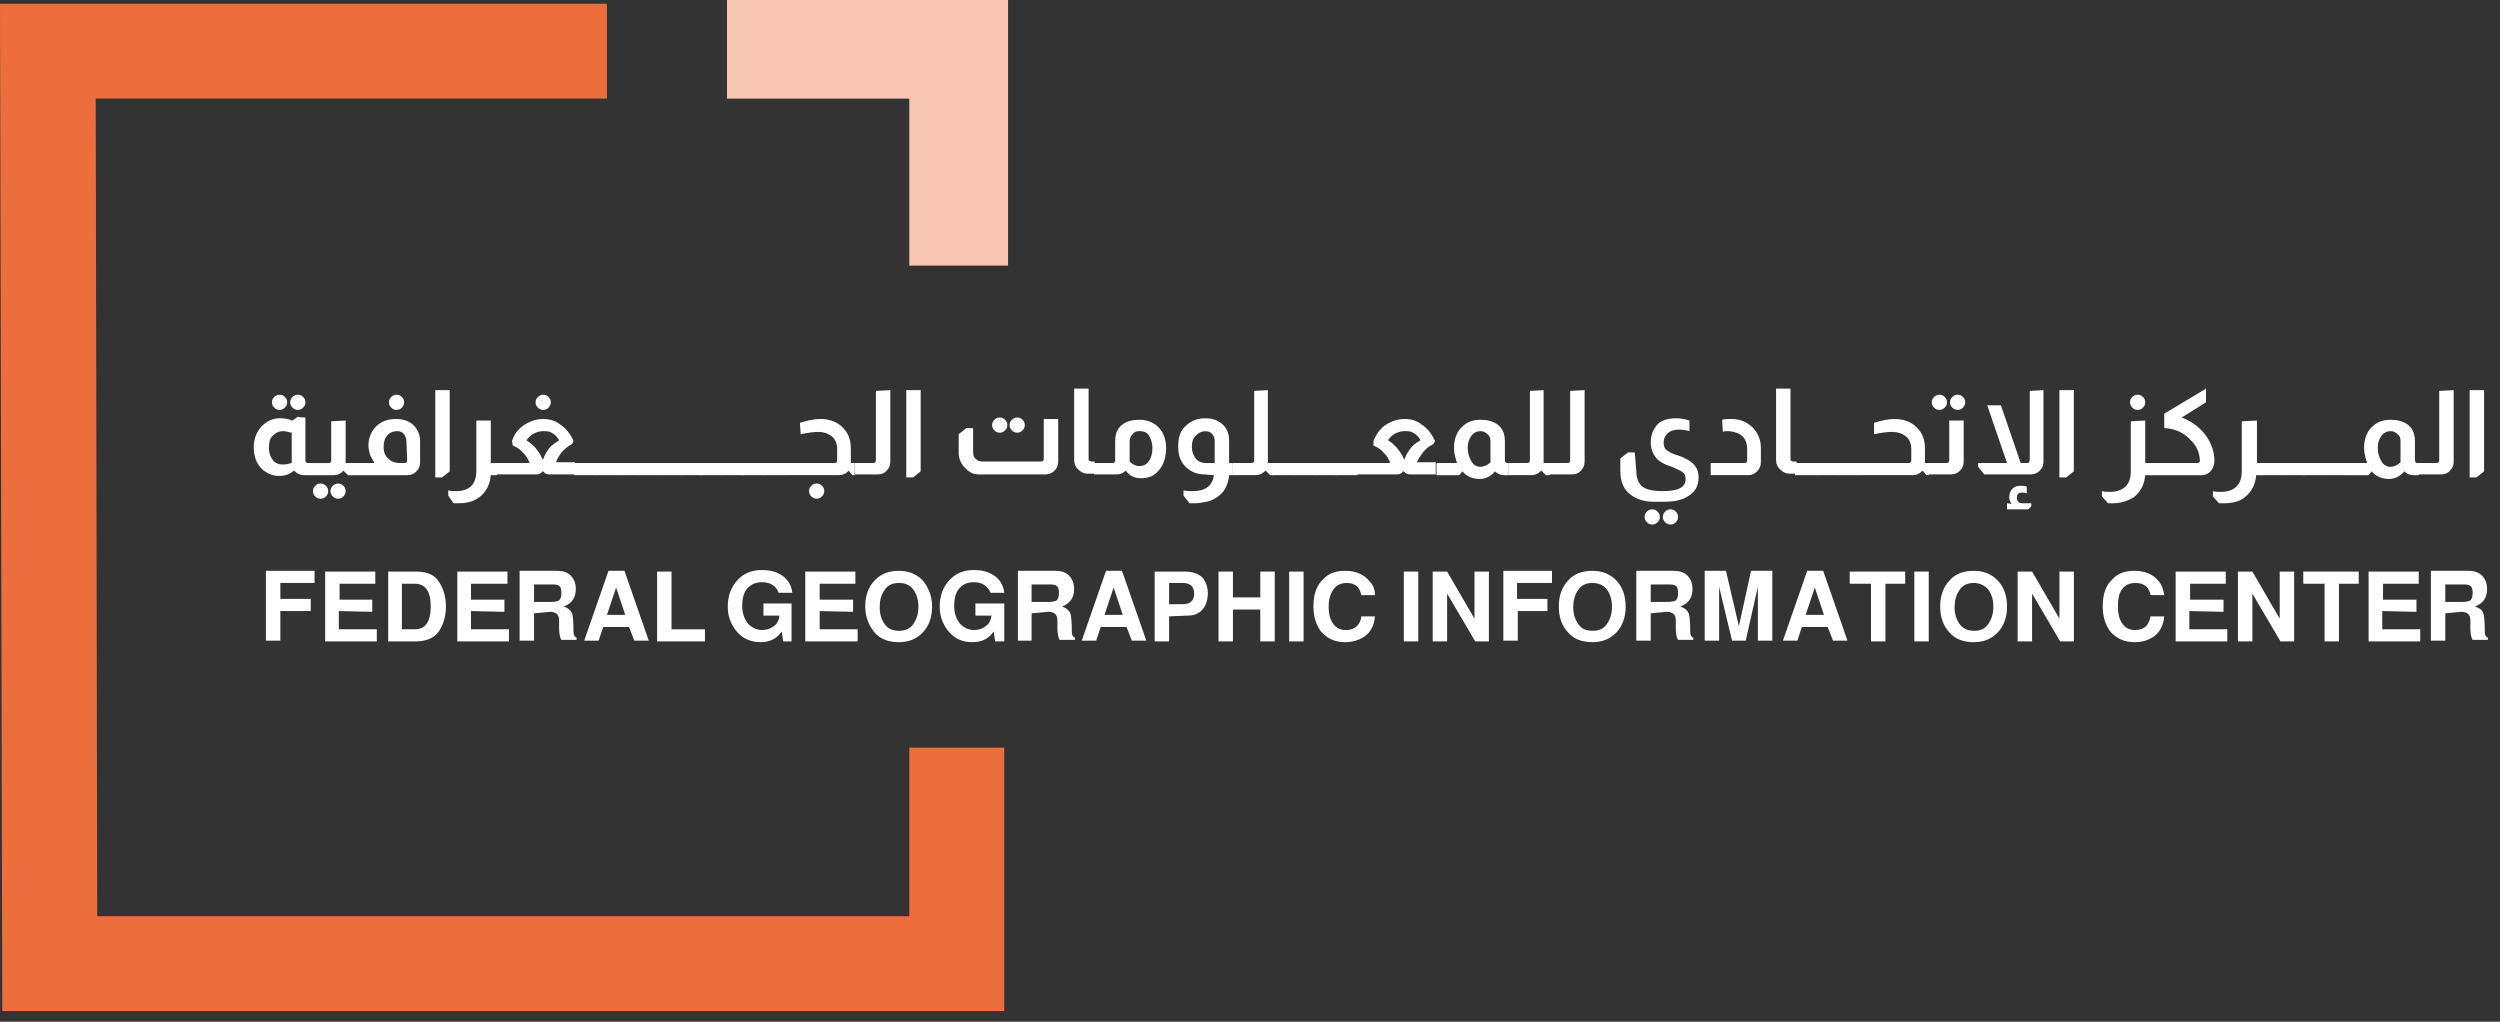 <svg width="115" height="47" viewBox="0 0 115 47" fill="none" xmlns="http://www.w3.org/2000/svg">
<rect x="0" y="0" width="115" height="47" fill="#333333" stroke="none"/>
<g clip-path="url(#clip0_133_28520)">
<path d="M46.196 46.509H0.105L0 0.172H27.92V4.537H4.403L4.473 42.144H41.828V34.392H46.196V46.509Z" fill="#EC6E3C"/>
<path d="M46.371 12.219H41.828V4.537H33.441V-0.003H46.371V12.219Z" fill="#F7C5B1"/>
<path d="M14.048 19.204V21.16C14.048 21.194 14.048 21.229 14.083 21.264C14.118 21.299 14.153 21.299 14.153 21.299H14.328V21.858H13.978C13.803 21.858 13.664 21.788 13.524 21.648C13.314 21.823 13.105 21.893 12.825 21.893C12.546 21.893 12.301 21.788 12.091 21.613C11.812 21.369 11.672 21.02 11.672 20.566C11.672 20.182 11.812 19.833 12.056 19.588C12.301 19.344 12.58 19.239 12.895 19.239C13.07 19.239 13.279 19.274 13.454 19.344L13.699 19.169C13.734 19.204 14.048 19.204 14.048 19.204ZM13.384 19.902C13.244 19.867 13.139 19.833 13.035 19.833C12.825 19.833 12.685 19.902 12.546 20.042C12.406 20.182 12.371 20.356 12.371 20.601C12.371 20.845 12.441 21.02 12.546 21.16C12.65 21.299 12.825 21.369 13 21.369C13.139 21.369 13.279 21.334 13.419 21.299V19.902H13.384ZM12.86 18.157C12.965 18.157 13.035 18.191 13.105 18.261C13.175 18.331 13.209 18.401 13.209 18.506C13.209 18.61 13.175 18.68 13.105 18.75C13.035 18.82 12.965 18.855 12.86 18.855C12.755 18.855 12.685 18.82 12.615 18.75C12.546 18.68 12.511 18.61 12.511 18.506C12.511 18.401 12.546 18.331 12.615 18.261C12.685 18.191 12.79 18.157 12.86 18.157ZM13.699 18.157C13.803 18.157 13.873 18.191 13.943 18.261C14.013 18.331 14.048 18.401 14.048 18.506C14.048 18.61 14.013 18.68 13.943 18.75C13.873 18.82 13.803 18.855 13.699 18.855C13.594 18.855 13.524 18.82 13.454 18.75C13.384 18.68 13.349 18.61 13.349 18.506C13.349 18.401 13.384 18.331 13.454 18.261C13.524 18.191 13.594 18.157 13.699 18.157Z" fill="white"/>
<path d="M15.9 19.344V21.3H16.18V21.858H16.005L15.796 21.649C15.691 21.788 15.516 21.858 15.341 21.858H14.293V21.3H15.097C15.167 21.3 15.167 21.3 15.201 21.265C15.236 21.23 15.236 21.195 15.236 21.16V19.379L15.9 19.344ZM14.747 22.242C14.852 22.242 14.922 22.277 14.992 22.347C15.062 22.417 15.097 22.487 15.097 22.592C15.097 22.696 15.062 22.766 14.992 22.836C14.922 22.906 14.852 22.941 14.747 22.941C14.642 22.941 14.572 22.906 14.503 22.836C14.433 22.766 14.398 22.696 14.398 22.592C14.398 22.487 14.433 22.417 14.503 22.347C14.572 22.277 14.642 22.242 14.747 22.242ZM15.551 22.242C15.656 22.242 15.726 22.277 15.796 22.347C15.865 22.417 15.9 22.487 15.9 22.592C15.9 22.696 15.865 22.766 15.796 22.836C15.726 22.906 15.656 22.941 15.551 22.941C15.446 22.941 15.376 22.906 15.306 22.836C15.236 22.766 15.201 22.696 15.201 22.592C15.201 22.487 15.236 22.417 15.306 22.347C15.376 22.277 15.481 22.242 15.551 22.242Z" fill="white"/>
<path d="M17.228 21.299C17.158 21.194 17.088 21.055 17.018 20.915C16.983 20.775 16.948 20.636 16.948 20.496C16.948 20.182 17.053 19.902 17.228 19.693C17.472 19.414 17.787 19.274 18.206 19.274C18.52 19.274 18.765 19.344 18.975 19.518C19.184 19.693 19.324 19.972 19.324 20.287V21.264C19.324 21.404 19.289 21.544 19.184 21.648C19.08 21.788 18.905 21.858 18.73 21.858H16.109V21.299C16.144 21.299 17.228 21.299 17.228 21.299ZM18.695 20.287C18.695 20.147 18.625 20.007 18.555 19.937C18.486 19.867 18.381 19.833 18.276 19.833C18.031 19.833 17.857 19.937 17.752 20.112C17.682 20.217 17.647 20.391 17.647 20.566C17.647 20.81 17.717 20.985 17.892 21.125C17.996 21.229 18.171 21.299 18.381 21.299H18.59C18.695 21.299 18.73 21.264 18.73 21.16L18.695 20.287ZM18.241 18.157C18.346 18.157 18.416 18.191 18.486 18.261C18.555 18.331 18.59 18.401 18.59 18.506C18.59 18.61 18.555 18.68 18.486 18.75C18.416 18.82 18.346 18.855 18.241 18.855C18.136 18.855 18.066 18.82 17.996 18.75C17.927 18.68 17.892 18.61 17.892 18.506C17.892 18.401 17.927 18.331 17.996 18.261C18.066 18.191 18.171 18.157 18.241 18.157Z" fill="white"/>
<path d="M20.687 17.946V21.682L20.338 21.961H20.023V17.946H20.687Z" fill="white"/>
<path d="M22.576 19.344V21.3H22.855V21.858H22.576C22.541 22.277 22.366 22.627 22.052 22.871C21.772 23.081 21.458 23.15 21.073 23.15C21.003 23.15 20.934 23.15 20.864 23.15L20.619 22.801V22.557C20.724 22.592 20.864 22.592 20.969 22.592C21.598 22.592 21.912 22.277 21.912 21.649V19.344H22.576Z" fill="white"/>
<path d="M23.554 20.287C23.659 19.937 23.903 19.658 24.218 19.483C24.462 19.344 24.707 19.274 24.987 19.274C25.266 19.274 25.546 19.344 25.755 19.518C26.035 19.693 26.245 19.972 26.384 20.287L26.314 20.426C26.175 20.496 26.035 20.601 25.86 20.775C25.72 20.95 25.616 21.125 25.581 21.264H26.454V21.823H25.266C25.161 21.823 25.056 21.788 24.987 21.683H24.952C24.882 21.788 24.777 21.823 24.672 21.823H22.785V21.299H24.358C24.323 21.16 24.218 20.985 24.078 20.845C23.938 20.671 23.764 20.566 23.589 20.496L23.554 20.287ZM25.72 20.252C25.651 20.112 25.511 19.972 25.371 19.902C25.266 19.833 25.126 19.833 24.987 19.833C24.847 19.833 24.707 19.867 24.567 19.937C24.427 20.007 24.323 20.112 24.218 20.252C24.323 20.321 24.462 20.426 24.602 20.566C24.742 20.74 24.882 20.915 24.952 21.125H24.987C25.056 20.915 25.161 20.74 25.336 20.531C25.511 20.391 25.616 20.321 25.72 20.252ZM24.987 18.157C25.091 18.157 25.161 18.191 25.231 18.261C25.301 18.331 25.336 18.401 25.336 18.506C25.336 18.61 25.301 18.68 25.231 18.75C25.161 18.82 25.091 18.855 24.987 18.855C24.882 18.855 24.812 18.82 24.742 18.75C24.672 18.68 24.637 18.61 24.637 18.506C24.637 18.401 24.672 18.331 24.742 18.261C24.812 18.191 24.917 18.157 24.987 18.157Z" fill="white"/>
<path d="M27.431 21.298V21.857H26.418V21.298H27.431Z" fill="white"/>
<path d="M28.41 21.298V21.857H27.396V21.298H28.41Z" fill="white"/>
<path d="M29.388 21.298V21.857H28.375V21.298H29.388Z" fill="white"/>
<path d="M30.332 21.298V21.857H29.354V21.298H30.332Z" fill="white"/>
<path d="M31.31 21.298V21.857H30.297V21.298H31.31Z" fill="white"/>
<path d="M32.289 21.298V21.857H31.275V21.298H32.289Z" fill="white"/>
<path d="M33.232 21.298V21.857H32.219V21.298H33.232Z" fill="white"/>
<path d="M34.211 21.298V21.857H33.197V21.298H34.211Z" fill="white"/>
<path d="M35.154 21.298V21.857H34.141V21.298H35.154Z" fill="white"/>
<path d="M36.133 21.298V21.857H35.119V21.298H36.133Z" fill="white"/>
<path d="M36.797 19.448C37.146 19.343 37.461 19.273 37.74 19.273C38.159 19.273 38.544 19.413 38.788 19.692C39.033 19.937 39.138 20.251 39.138 20.635V21.299H39.312V21.857H39.208L39.033 21.648C38.928 21.787 38.753 21.857 38.579 21.857H36.098V21.299H38.369C38.474 21.299 38.509 21.264 38.509 21.159V20.67C38.509 20.425 38.439 20.216 38.264 20.076C38.09 19.937 37.88 19.867 37.635 19.867C37.461 19.867 37.181 19.902 36.831 19.972L36.797 19.448ZM37.565 22.241C37.67 22.241 37.74 22.276 37.81 22.346C37.88 22.416 37.915 22.486 37.915 22.59C37.915 22.695 37.88 22.765 37.81 22.835C37.74 22.905 37.67 22.94 37.565 22.94C37.461 22.94 37.391 22.905 37.321 22.835C37.251 22.765 37.216 22.695 37.216 22.59C37.216 22.486 37.251 22.416 37.321 22.346C37.391 22.276 37.461 22.241 37.565 22.241Z" fill="white"/>
<path d="M40.955 17.946V21.228C40.955 21.368 40.92 21.508 40.815 21.612C40.71 21.752 40.571 21.822 40.361 21.822H39.312V21.298H40.151C40.186 21.298 40.221 21.298 40.256 21.263C40.291 21.228 40.291 21.193 40.291 21.158V17.981L40.955 17.946Z" fill="white"/>
<path d="M42.351 17.946V21.682L42.002 21.961H41.688V17.946H42.351Z" fill="white"/>
<path d="M48.677 19.344V21.23C48.677 21.369 48.642 21.509 48.538 21.614C48.433 21.754 48.258 21.823 48.083 21.823H45.043C44.798 21.823 44.624 21.754 44.449 21.579C44.239 21.404 44.1 21.125 44.1 20.846V19.973L44.449 19.693H44.764V20.811C44.764 20.951 44.798 21.055 44.903 21.125C44.973 21.195 45.078 21.23 45.183 21.23H47.873C47.978 21.23 48.013 21.195 48.013 21.09V19.274H48.677V19.344ZM45.987 19.205C46.091 19.205 46.161 19.239 46.231 19.309C46.301 19.379 46.336 19.449 46.336 19.554C46.336 19.659 46.301 19.728 46.231 19.798C46.161 19.868 46.091 19.903 45.987 19.903C45.882 19.903 45.812 19.868 45.742 19.798C45.672 19.728 45.637 19.659 45.637 19.554C45.637 19.449 45.672 19.379 45.742 19.309C45.812 19.239 45.882 19.205 45.987 19.205ZM46.79 19.205C46.895 19.205 46.965 19.239 47.035 19.309C47.105 19.379 47.14 19.449 47.14 19.554C47.14 19.659 47.105 19.728 47.035 19.798C46.965 19.868 46.895 19.903 46.79 19.903C46.685 19.903 46.616 19.868 46.546 19.798C46.476 19.728 46.441 19.659 46.441 19.554C46.441 19.449 46.476 19.379 46.546 19.309C46.616 19.239 46.72 19.205 46.79 19.205Z" fill="white"/>
<path d="M50.076 17.947V21.125C50.076 21.16 50.076 21.194 50.111 21.194C50.146 21.229 50.181 21.229 50.216 21.229H50.356V21.788H50.006C49.866 21.788 49.727 21.718 49.622 21.613C49.482 21.509 49.412 21.334 49.412 21.16V17.877H50.076V17.947Z" fill="white"/>
<path d="M51.299 20.286C51.299 19.937 51.404 19.693 51.648 19.518C51.823 19.378 52.102 19.309 52.417 19.309C52.731 19.309 53.011 19.413 53.221 19.588C53.5 19.832 53.64 20.182 53.64 20.601C53.64 21.02 53.535 21.369 53.325 21.613C53.116 21.892 52.836 21.997 52.487 21.997C52.172 21.997 51.963 21.892 51.788 21.648C51.683 21.753 51.543 21.823 51.369 21.823H50.32V21.299H51.159C51.194 21.299 51.229 21.299 51.264 21.264C51.299 21.229 51.299 21.194 51.299 21.159V20.286ZM51.963 21.229C52.102 21.369 52.242 21.439 52.417 21.439C52.592 21.439 52.731 21.369 52.836 21.229C52.941 21.089 53.011 20.88 53.011 20.636C53.011 20.356 52.941 20.181 52.836 20.007C52.731 19.867 52.592 19.832 52.417 19.832C52.277 19.832 52.172 19.867 52.102 19.972C52.033 20.042 51.963 20.147 51.963 20.286V21.229Z" fill="white"/>
<path d="M55.42 21.824C55.036 21.824 54.721 21.684 54.477 21.405C54.267 21.16 54.197 20.881 54.197 20.532C54.197 20.113 54.302 19.799 54.547 19.589C54.791 19.345 55.106 19.24 55.455 19.24C55.735 19.24 55.944 19.31 56.154 19.45C56.399 19.624 56.538 19.903 56.538 20.253V21.3H56.713V21.859H56.538C56.504 22.243 56.364 22.557 56.119 22.767C55.944 22.906 55.735 23.046 55.49 23.081C55.316 23.116 55.141 23.151 55.001 23.151C54.931 23.151 54.861 23.151 54.756 23.151H54.721L54.442 22.802V22.557C54.582 22.592 54.721 22.592 54.861 22.592C55.455 22.592 55.77 22.348 55.84 21.859L55.42 21.824ZM55.875 20.288C55.875 20.148 55.84 20.043 55.735 19.938C55.665 19.869 55.56 19.834 55.455 19.834C55.281 19.834 55.141 19.903 55.001 20.043C54.861 20.183 54.826 20.357 54.826 20.567C54.826 20.776 54.896 20.951 55.001 21.091C55.106 21.23 55.281 21.3 55.49 21.3H55.875V20.288Z" fill="white"/>
<path d="M58.322 17.946V21.298H58.602V21.857H58.427L58.217 21.647C58.078 21.787 57.938 21.857 57.763 21.857H56.715V21.298H57.553C57.588 21.298 57.623 21.298 57.658 21.263C57.693 21.228 57.693 21.193 57.693 21.158V17.981L58.322 17.946Z" fill="white"/>
<path d="M59.545 21.298V21.857H58.531V21.298H59.545Z" fill="white"/>
<path d="M60.523 21.298V21.857H59.51V21.298H60.523Z" fill="white"/>
<path d="M61.502 21.298V21.857H60.488V21.298H61.502Z" fill="white"/>
<path d="M62.445 21.298V21.857H61.432V21.298H62.445Z" fill="white"/>
<path d="M63.179 20.286C63.319 19.937 63.528 19.657 63.843 19.483C64.087 19.343 64.332 19.273 64.611 19.273C64.891 19.273 65.171 19.343 65.38 19.518C65.66 19.692 65.869 19.972 66.009 20.286L65.939 20.425C65.799 20.495 65.625 20.6 65.485 20.775C65.345 20.949 65.24 21.124 65.171 21.264H66.044V21.822H64.856C64.751 21.822 64.646 21.787 64.576 21.683H64.541C64.472 21.787 64.367 21.822 64.262 21.822H62.375V21.299H63.947C63.913 21.159 63.808 20.984 63.668 20.845C63.528 20.67 63.353 20.565 63.179 20.495V20.286ZM65.345 20.251C65.275 20.111 65.136 19.972 64.996 19.902C64.891 19.832 64.751 19.832 64.611 19.832C64.472 19.832 64.332 19.867 64.192 19.937C64.052 20.006 63.947 20.111 63.843 20.251C63.982 20.321 64.087 20.425 64.227 20.565C64.367 20.74 64.507 20.914 64.576 21.124H64.611C64.681 20.914 64.786 20.74 64.961 20.53C65.101 20.391 65.24 20.321 65.345 20.251Z" fill="white"/>
<path d="M67.024 21.299C66.954 21.089 66.884 20.845 66.884 20.601C66.884 20.182 67.024 19.832 67.268 19.623C67.478 19.413 67.757 19.309 68.107 19.309C68.421 19.309 68.666 19.378 68.876 19.518C69.12 19.693 69.225 19.972 69.225 20.286V21.159C69.225 21.194 69.225 21.229 69.26 21.264C69.295 21.299 69.33 21.299 69.365 21.299H69.4V21.858H69.19C69.015 21.858 68.876 21.788 68.771 21.683C68.596 21.892 68.351 22.032 68.072 22.032C67.757 22.032 67.478 21.927 67.268 21.683L67.128 21.858H66.08V21.299H67.024ZM68.561 20.286C68.561 20.147 68.526 20.042 68.421 19.972C68.351 19.902 68.247 19.832 68.107 19.832C67.932 19.832 67.792 19.902 67.688 20.042C67.583 20.182 67.513 20.356 67.513 20.601C67.513 20.845 67.583 21.055 67.688 21.229C67.792 21.404 67.932 21.474 68.107 21.474C68.247 21.474 68.421 21.404 68.561 21.264V20.286Z" fill="white"/>
<path d="M71.006 17.946V21.298H71.285V21.857H71.111L70.901 21.647C70.761 21.787 70.621 21.857 70.447 21.857H69.398V21.298H70.237C70.272 21.298 70.307 21.298 70.342 21.263C70.377 21.228 70.377 21.193 70.377 21.158V17.981L71.006 17.946Z" fill="white"/>
<path d="M72.892 17.946V21.228C72.892 21.368 72.857 21.508 72.753 21.612C72.648 21.752 72.508 21.822 72.298 21.822H71.25V21.298H72.089C72.124 21.298 72.159 21.298 72.194 21.263C72.228 21.228 72.228 21.193 72.228 21.158V17.981L72.892 17.946Z" fill="white"/>
<path d="M75.269 21.649C75.269 21.998 75.374 22.243 75.549 22.383C75.723 22.522 76.038 22.592 76.492 22.592C77.191 22.592 77.54 22.418 77.54 22.034C77.54 21.894 77.505 21.789 77.4 21.719C77.296 21.649 77.156 21.579 76.911 21.475C76.562 21.37 76.317 21.23 76.177 21.056C76.038 20.881 75.933 20.637 75.933 20.357C75.933 19.973 76.073 19.694 76.282 19.484C76.492 19.31 76.772 19.24 77.086 19.24C77.296 19.24 77.505 19.275 77.715 19.345V19.834C77.505 19.764 77.331 19.764 77.191 19.764C76.981 19.764 76.806 19.834 76.702 19.938C76.597 20.043 76.527 20.183 76.527 20.357C76.527 20.497 76.562 20.637 76.667 20.707C76.772 20.776 76.911 20.881 77.191 20.951C77.505 21.056 77.75 21.195 77.89 21.335C78.064 21.51 78.134 21.719 78.134 21.964C78.134 22.383 77.96 22.662 77.575 22.872C77.331 23.011 76.981 23.081 76.597 23.081H76.073C75.653 23.081 75.304 22.976 75.024 22.767C74.675 22.522 74.535 22.138 74.535 21.649V21.091L74.885 20.811H75.199L75.269 21.649ZM76.003 23.43C76.108 23.43 76.177 23.465 76.247 23.535C76.317 23.605 76.352 23.675 76.352 23.779C76.352 23.884 76.317 23.954 76.247 24.024C76.177 24.094 76.108 24.128 76.003 24.128C75.898 24.128 75.828 24.094 75.758 24.024C75.688 23.954 75.653 23.884 75.653 23.779C75.653 23.675 75.688 23.605 75.758 23.535C75.828 23.465 75.898 23.43 76.003 23.43ZM76.841 23.43C76.946 23.43 77.016 23.465 77.086 23.535C77.156 23.605 77.191 23.675 77.191 23.779C77.191 23.884 77.156 23.954 77.086 24.024C77.016 24.094 76.946 24.128 76.841 24.128C76.737 24.128 76.667 24.094 76.597 24.024C76.527 23.954 76.492 23.884 76.492 23.779C76.492 23.675 76.527 23.605 76.597 23.535C76.667 23.465 76.737 23.43 76.841 23.43Z" fill="white"/>
<path d="M79.218 19.308C79.357 19.273 79.497 19.273 79.637 19.273C80.056 19.273 80.371 19.413 80.65 19.692C80.86 19.937 81 20.216 81 20.6V21.264C81 21.438 80.93 21.578 80.825 21.683C80.72 21.787 80.58 21.857 80.441 21.857H78.693V21.299H80.231C80.336 21.299 80.371 21.264 80.371 21.159V20.67C80.371 20.425 80.301 20.216 80.161 20.076C80.021 19.937 79.812 19.867 79.532 19.832C79.392 19.832 79.322 19.832 79.252 19.867L79.218 19.308Z" fill="white"/>
<path d="M82.363 17.947V21.125C82.363 21.16 82.363 21.194 82.398 21.194C82.433 21.229 82.468 21.229 82.503 21.229H82.643V21.788H82.293C82.153 21.788 82.014 21.718 81.909 21.613C81.769 21.509 81.699 21.334 81.699 21.16V17.877H82.363V17.947Z" fill="white"/>
<path d="M83.586 21.298V21.857H82.572V21.298H83.586Z" fill="white"/>
<path d="M84.566 21.298V21.857H83.553V21.298H84.566Z" fill="white"/>
<path d="M85.545 21.298V21.857H84.531V21.298H85.545Z" fill="white"/>
<path d="M86.207 19.448C86.556 19.343 86.871 19.273 87.15 19.273C87.57 19.273 87.954 19.413 88.198 19.692C88.443 19.937 88.548 20.251 88.548 20.635V21.299H88.723V21.857H88.618L88.443 21.648C88.303 21.787 88.163 21.857 87.989 21.857H85.508V21.299H87.779C87.884 21.299 87.919 21.264 87.919 21.159V20.67C87.919 20.425 87.849 20.216 87.674 20.076C87.5 19.937 87.29 19.867 87.01 19.867C86.836 19.867 86.556 19.902 86.207 19.972V19.448Z" fill="white"/>
<path d="M90.33 19.344V21.229C90.33 21.369 90.295 21.509 90.19 21.613C90.085 21.753 89.91 21.823 89.736 21.823H88.688V21.299H89.526C89.561 21.299 89.596 21.299 89.631 21.264C89.666 21.229 89.666 21.194 89.666 21.16V19.344H90.33ZM89.212 18.157C89.317 18.157 89.386 18.191 89.456 18.261C89.526 18.331 89.561 18.401 89.561 18.506C89.561 18.61 89.526 18.68 89.456 18.75C89.386 18.82 89.317 18.855 89.212 18.855C89.107 18.855 89.037 18.82 88.967 18.75C88.897 18.68 88.862 18.61 88.862 18.506C88.862 18.401 88.897 18.331 88.967 18.261C89.037 18.191 89.142 18.157 89.212 18.157ZM90.05 18.157C90.155 18.157 90.225 18.191 90.295 18.261C90.365 18.331 90.4 18.401 90.4 18.506C90.4 18.61 90.365 18.68 90.295 18.75C90.225 18.82 90.155 18.855 90.05 18.855C89.945 18.855 89.876 18.82 89.806 18.75C89.736 18.68 89.701 18.61 89.701 18.506C89.701 18.401 89.736 18.331 89.806 18.261C89.876 18.191 89.945 18.157 90.05 18.157Z" fill="white"/>
<path d="M93.999 17.946V21.228C93.999 21.368 93.964 21.508 93.859 21.612C93.755 21.752 93.58 21.822 93.44 21.822H91.274L90.994 21.473V21.298H92.322L91.413 18.644H92.043L92.951 21.298H93.231C93.266 21.298 93.3 21.298 93.335 21.263C93.335 21.228 93.37 21.193 93.37 21.158V17.981L93.999 17.946ZM92.532 23.183C92.462 23.079 92.427 22.974 92.427 22.869C92.427 22.73 92.462 22.59 92.567 22.485C92.671 22.38 92.776 22.346 92.951 22.346C93.021 22.346 93.126 22.346 93.231 22.38V22.695C93.161 22.66 93.091 22.66 93.021 22.66C92.846 22.66 92.776 22.73 92.776 22.904C92.776 22.974 92.776 23.009 92.846 23.079C92.881 23.149 92.951 23.149 93.056 23.149H93.44V23.288L93.3 23.428H92.322V23.149L92.532 23.183Z" fill="white"/>
<path d="M95.396 17.946V21.682L95.047 21.961H94.732V17.946H95.396Z" fill="white"/>
<path d="M98.681 19.344V21.299H98.961V21.858H98.681C98.646 22.277 98.472 22.626 98.157 22.87C97.877 23.045 97.563 23.15 97.179 23.15C97.144 23.15 97.074 23.15 96.969 23.15L96.689 22.835V22.591C96.794 22.626 96.899 22.626 97.039 22.626C97.668 22.626 98.017 22.312 98.017 21.683V19.379L98.681 19.344ZM98.332 18.157C98.437 18.157 98.507 18.191 98.576 18.261C98.646 18.331 98.681 18.401 98.681 18.506C98.681 18.61 98.646 18.68 98.576 18.75C98.507 18.82 98.437 18.855 98.332 18.855C98.227 18.855 98.157 18.82 98.087 18.75C98.017 18.68 97.982 18.61 97.982 18.506C97.982 18.401 98.017 18.331 98.087 18.261C98.157 18.191 98.227 18.157 98.332 18.157Z" fill="white"/>
<path d="M101.476 17.877V18.506L100.358 19.204C100.813 19.379 101.197 19.658 101.476 20.042C101.721 20.391 101.861 20.775 101.861 21.194C101.861 21.404 101.791 21.544 101.686 21.683C101.581 21.788 101.442 21.858 101.267 21.858H98.891V21.299H101.057C101.162 21.299 101.197 21.264 101.197 21.16C101.162 20.81 101.057 20.531 100.813 20.287C100.498 19.937 100.114 19.728 99.59 19.693C99.555 19.693 99.555 19.693 99.555 19.658V19.029L101.476 17.877Z" fill="white"/>
<path d="M103.82 19.344V21.3H104.099V21.858H103.785C103.75 22.277 103.575 22.627 103.261 22.871C103.016 23.081 102.667 23.15 102.282 23.15C102.212 23.15 102.142 23.15 102.073 23.15L101.793 22.836V22.592C101.898 22.627 102.003 22.627 102.142 22.627C102.771 22.627 103.121 22.312 103.121 21.684V19.379L103.82 19.344Z" fill="white"/>
<path d="M105.041 21.298V21.857H104.027V21.298H105.041Z" fill="white"/>
<path d="M106.019 21.298V21.857H105.006V21.298H106.019Z" fill="white"/>
<path d="M106.965 21.298V21.857H105.951V21.298H106.965Z" fill="white"/>
<path d="M107.943 21.298V21.857H106.93V21.298H107.943Z" fill="white"/>
<path d="M108.887 21.299C108.817 21.089 108.747 20.845 108.747 20.601C108.747 20.182 108.887 19.832 109.131 19.623C109.341 19.413 109.62 19.309 109.97 19.309C110.284 19.309 110.529 19.378 110.739 19.518C110.983 19.693 111.088 19.972 111.088 20.286V21.159C111.088 21.194 111.088 21.229 111.123 21.264C111.158 21.299 111.193 21.299 111.228 21.299H111.263V21.858H111.018C110.843 21.858 110.704 21.788 110.599 21.683C110.424 21.892 110.18 22.032 109.9 22.032C109.586 22.032 109.306 21.927 109.096 21.683L108.957 21.858H107.908V21.299H108.887ZM110.424 20.286C110.424 20.147 110.389 20.042 110.284 19.972C110.214 19.902 110.11 19.832 109.97 19.832C109.795 19.832 109.655 19.902 109.551 20.042C109.446 20.182 109.376 20.356 109.376 20.601C109.376 20.845 109.446 21.055 109.551 21.229C109.655 21.404 109.795 21.474 109.97 21.474C110.11 21.474 110.284 21.404 110.424 21.264V20.286Z" fill="white"/>
<path d="M112.869 17.946V21.228C112.869 21.368 112.834 21.508 112.729 21.612C112.624 21.752 112.485 21.822 112.275 21.822H111.227V21.298H112.065C112.1 21.298 112.135 21.298 112.17 21.263C112.205 21.228 112.205 21.193 112.205 21.158V17.981L112.869 17.946Z" fill="white"/>
<path d="M114.267 17.946V21.682L113.918 21.961H113.604V17.946H114.267Z" fill="white"/>
<path d="M12.896 28.108V29.47H12.232V26.258H14.469V26.816H12.896V27.549H14.294V28.108H12.896Z" fill="white"/>
<path d="M15.586 28.109V28.947H17.333V29.505H14.957V26.293H17.263V26.852H15.621V27.585H17.123V28.144L15.586 28.109Z" fill="white"/>
<path d="M17.857 29.505V26.293H19.115C19.57 26.293 19.919 26.398 20.129 26.677C20.373 26.991 20.513 27.41 20.513 27.899C20.513 28.388 20.373 28.807 20.129 29.121C19.919 29.366 19.57 29.505 19.115 29.505H17.857ZM18.486 28.947H19.081C19.57 28.947 19.814 28.598 19.814 27.899C19.814 27.201 19.57 26.852 19.081 26.852H18.486V28.947Z" fill="white"/>
<path d="M21.666 28.109V28.947H23.413V29.505H21.037V26.293H23.343V26.852H21.666V27.585H23.204V28.144L21.666 28.109Z" fill="white"/>
<path d="M24.566 28.213V29.47H23.902V26.258H25.615C25.894 26.258 26.104 26.327 26.244 26.467C26.418 26.642 26.488 26.851 26.488 27.096C26.488 27.48 26.314 27.759 25.929 27.899C26.139 27.969 26.244 28.073 26.314 28.213C26.348 28.283 26.383 28.597 26.383 29.086C26.383 29.191 26.418 29.296 26.523 29.33V29.435H25.824C25.754 29.33 25.719 29.121 25.719 28.876C25.719 28.807 25.719 28.737 25.719 28.667V28.527C25.719 28.283 25.58 28.143 25.3 28.143L24.566 28.213ZM24.566 27.689H25.37C25.545 27.689 25.649 27.654 25.719 27.619C25.789 27.549 25.824 27.445 25.824 27.27C25.824 27.096 25.789 26.991 25.719 26.956C25.649 26.886 25.545 26.886 25.37 26.886H24.566V27.689Z" fill="white"/>
<path d="M28.935 28.841H27.747L27.537 29.47H26.873L27.991 26.258H28.725L29.843 29.47H29.179L28.935 28.841ZM28.76 28.283L28.341 27.026L27.921 28.283H28.76Z" fill="white"/>
<path d="M30.89 26.293V28.947H32.428V29.505H30.227V26.293H30.89Z" fill="white"/>
<path d="M36.412 27.758V29.504H36.028L35.958 29.05C35.713 29.399 35.398 29.539 34.979 29.539C34.525 29.539 34.141 29.365 33.861 29.015C33.616 28.701 33.477 28.352 33.477 27.898C33.477 27.374 33.651 26.955 33.966 26.641C34.245 26.362 34.595 26.222 35.049 26.222C35.503 26.222 35.783 26.327 36.062 26.536C36.272 26.711 36.412 26.955 36.447 27.27H35.818C35.713 26.955 35.433 26.781 35.049 26.781C34.77 26.781 34.525 26.885 34.35 27.095C34.21 27.27 34.141 27.549 34.141 27.863C34.141 28.212 34.245 28.492 34.42 28.701C34.595 28.876 34.804 28.98 35.049 28.98C35.329 28.98 35.538 28.876 35.713 28.701C35.783 28.596 35.853 28.457 35.853 28.317H35.119V27.758C35.154 27.758 36.412 27.758 36.412 27.758Z" fill="white"/>
<path d="M37.705 28.109V28.947H39.452V29.505H37.041V26.293H39.347V26.852H37.705V27.585H39.242V28.144L37.705 28.109Z" fill="white"/>
<path d="M41.338 26.258C41.793 26.258 42.142 26.397 42.422 26.677C42.701 26.991 42.876 27.41 42.876 27.899C42.876 28.388 42.736 28.807 42.422 29.121C42.142 29.4 41.793 29.54 41.338 29.54C40.884 29.54 40.5 29.4 40.255 29.121C39.975 28.807 39.801 28.388 39.801 27.899C39.801 27.41 39.941 26.991 40.255 26.677C40.535 26.397 40.884 26.258 41.338 26.258ZM41.338 26.816C41.059 26.816 40.814 26.921 40.674 27.165C40.535 27.375 40.465 27.619 40.465 27.934C40.465 28.283 40.569 28.562 40.744 28.772C40.884 28.946 41.094 29.016 41.373 29.016C41.653 29.016 41.897 28.911 42.037 28.667C42.177 28.457 42.247 28.213 42.247 27.899C42.247 27.549 42.142 27.27 41.967 27.061C41.793 26.886 41.618 26.816 41.338 26.816Z" fill="white"/>
<path d="M46.197 27.758V29.504H45.778L45.708 29.05C45.463 29.399 45.148 29.539 44.729 29.539C44.24 29.539 43.891 29.365 43.611 29.015C43.366 28.701 43.227 28.352 43.227 27.898C43.227 27.374 43.401 26.955 43.716 26.641C43.995 26.362 44.345 26.222 44.799 26.222C45.253 26.222 45.533 26.327 45.812 26.536C46.022 26.711 46.162 26.955 46.197 27.27H45.568C45.428 26.955 45.183 26.781 44.799 26.781C44.484 26.781 44.275 26.885 44.1 27.095C43.96 27.27 43.891 27.549 43.891 27.863C43.891 28.212 43.995 28.492 44.17 28.701C44.345 28.876 44.554 28.98 44.799 28.98C45.079 28.98 45.288 28.876 45.463 28.701C45.533 28.596 45.603 28.457 45.603 28.317H44.869V27.758H46.197Z" fill="white"/>
<path d="M47.453 28.213V29.47H46.824V26.258H48.536C48.816 26.258 49.026 26.327 49.166 26.467C49.34 26.642 49.41 26.851 49.41 27.096C49.41 27.48 49.235 27.759 48.851 27.899C49.061 27.969 49.166 28.073 49.235 28.213C49.27 28.283 49.305 28.597 49.305 29.086C49.305 29.191 49.34 29.296 49.445 29.33V29.435H48.746C48.676 29.33 48.641 29.121 48.641 28.876C48.641 28.807 48.641 28.737 48.641 28.667V28.527C48.641 28.283 48.502 28.143 48.222 28.143L47.453 28.213ZM47.453 27.689H48.257C48.432 27.689 48.536 27.654 48.606 27.619C48.676 27.549 48.711 27.445 48.711 27.27C48.711 27.096 48.676 26.991 48.606 26.956C48.536 26.886 48.432 26.886 48.257 26.886H47.453V27.689Z" fill="white"/>
<path d="M51.822 28.841H50.633L50.424 29.47H49.76L50.878 26.258H51.612L52.73 29.47H52.066L51.822 28.841ZM51.647 28.283L51.227 27.026L50.808 28.283H51.647Z" fill="white"/>
<path d="M53.779 28.353V29.505H53.115V26.293H54.513C54.862 26.293 55.142 26.398 55.317 26.572C55.456 26.747 55.561 26.991 55.561 27.271C55.561 27.62 55.456 27.899 55.282 28.074C55.107 28.248 54.897 28.318 54.618 28.318L53.779 28.353ZM53.779 27.794H54.408C54.758 27.794 54.932 27.62 54.932 27.306C54.932 26.991 54.758 26.817 54.408 26.817H53.779V27.794Z" fill="white"/>
<path d="M57.973 28.039H56.715V29.505H56.051V26.293H56.715V27.48H57.973V26.293H58.637V29.505H57.973V28.039Z" fill="white"/>
<path d="M59.965 26.293V29.505H59.301V26.293H59.965Z" fill="white"/>
<path d="M63.248 27.375H62.619C62.55 26.991 62.305 26.816 61.956 26.816C61.676 26.816 61.466 26.921 61.327 27.131C61.187 27.34 61.117 27.584 61.117 27.899C61.117 28.248 61.187 28.527 61.361 28.737C61.501 28.911 61.676 28.981 61.921 28.981C62.13 28.981 62.305 28.911 62.41 28.807C62.515 28.702 62.619 28.527 62.619 28.353H63.248C63.214 28.737 63.074 29.051 62.794 29.261C62.55 29.435 62.235 29.54 61.886 29.54C61.396 29.54 61.047 29.365 60.767 29.051C60.558 28.772 60.418 28.388 60.418 27.899C60.418 27.34 60.558 26.921 60.872 26.642C61.117 26.362 61.466 26.258 61.886 26.258C62.375 26.258 62.759 26.432 63.004 26.746C63.178 26.921 63.248 27.131 63.248 27.375Z" fill="white"/>
<path d="M65.24 26.293V29.505H64.576V26.293H65.24Z" fill="white"/>
<path d="M67.861 29.505L66.568 27.306V29.505H65.904V26.293H66.568L67.826 28.458V26.293H68.49V29.505H67.861Z" fill="white"/>
<path d="M69.818 28.108V29.47H69.154V26.258H71.391V26.816H69.783V27.549H71.181V28.108H69.818Z" fill="white"/>
<path d="M73.243 26.258C73.697 26.258 74.046 26.397 74.326 26.677C74.64 26.991 74.78 27.41 74.78 27.899C74.78 28.388 74.64 28.807 74.326 29.121C74.046 29.4 73.697 29.54 73.243 29.54C72.788 29.54 72.404 29.4 72.159 29.121C71.845 28.807 71.705 28.388 71.705 27.899C71.705 27.41 71.845 26.991 72.159 26.677C72.404 26.397 72.788 26.258 73.243 26.258ZM73.243 26.816C72.963 26.816 72.718 26.921 72.579 27.165C72.439 27.375 72.369 27.619 72.369 27.934C72.369 28.283 72.474 28.562 72.649 28.772C72.788 28.946 72.998 29.016 73.278 29.016C73.557 29.016 73.802 28.911 73.942 28.667C74.081 28.457 74.151 28.213 74.151 27.899C74.151 27.549 74.046 27.27 73.872 27.061C73.697 26.886 73.487 26.816 73.243 26.816Z" fill="white"/>
<path d="M75.933 28.213V29.47H75.269V26.258H76.982C77.261 26.258 77.471 26.327 77.611 26.467C77.785 26.642 77.855 26.851 77.855 27.096C77.855 27.48 77.681 27.759 77.296 27.899C77.506 27.969 77.611 28.073 77.681 28.213C77.716 28.283 77.751 28.597 77.751 29.086C77.751 29.191 77.785 29.296 77.89 29.33V29.435H77.191C77.122 29.33 77.087 29.121 77.087 28.876C77.087 28.807 77.087 28.737 77.087 28.667V28.527C77.087 28.283 76.947 28.143 76.667 28.143L75.933 28.213ZM75.933 27.689H76.737C76.912 27.689 77.017 27.654 77.087 27.619C77.156 27.549 77.191 27.445 77.191 27.27C77.191 27.096 77.156 26.991 77.087 26.956C77.017 26.886 76.912 26.886 76.737 26.886H75.933V27.689Z" fill="white"/>
<path d="M79.08 26.991V29.47H78.416V26.258H79.394L79.989 28.807L80.548 26.258H81.526V29.47H80.862V26.991L80.303 29.47H79.674L79.08 26.991Z" fill="white"/>
<path d="M84.075 28.841H82.887L82.678 29.47H82.014L83.132 26.258H83.866L84.984 29.47H84.32L84.075 28.841ZM83.901 28.283L83.481 27.026L83.062 28.283H83.901Z" fill="white"/>
<path d="M86.73 26.852V29.505H86.066V26.852H85.088V26.293H87.639V26.852H86.73Z" fill="white"/>
<path d="M88.722 26.293V29.505H88.059V26.293H88.722Z" fill="white"/>
<path d="M90.786 26.258C91.24 26.258 91.589 26.397 91.869 26.677C92.183 26.991 92.323 27.41 92.323 27.899C92.323 28.388 92.183 28.807 91.869 29.121C91.589 29.4 91.24 29.54 90.786 29.54C90.331 29.54 89.947 29.4 89.702 29.121C89.388 28.807 89.248 28.388 89.248 27.899C89.248 27.41 89.388 26.991 89.702 26.677C89.947 26.397 90.331 26.258 90.786 26.258ZM90.786 26.816C90.506 26.816 90.261 26.921 90.122 27.165C89.982 27.375 89.912 27.619 89.912 27.934C89.912 28.283 90.017 28.562 90.192 28.772C90.366 28.946 90.541 29.016 90.82 29.016C91.1 29.016 91.345 28.911 91.484 28.667C91.624 28.457 91.694 28.213 91.694 27.899C91.694 27.549 91.589 27.27 91.415 27.061C91.205 26.886 91.03 26.816 90.786 26.816Z" fill="white"/>
<path d="M94.769 29.505L93.476 27.306V29.505H92.812V26.293H93.476L94.734 28.458V26.293H95.398V29.505H94.769Z" fill="white"/>
<path d="M99.555 27.375H98.926C98.856 26.991 98.612 26.816 98.227 26.816C97.948 26.816 97.738 26.921 97.598 27.131C97.458 27.34 97.424 27.584 97.424 27.899C97.424 28.248 97.493 28.527 97.668 28.737C97.808 28.911 97.983 28.981 98.227 28.981C98.437 28.981 98.612 28.911 98.716 28.807C98.821 28.702 98.891 28.527 98.926 28.353H99.555C99.52 28.737 99.38 29.051 99.101 29.261C98.856 29.435 98.577 29.54 98.192 29.54C97.703 29.54 97.354 29.365 97.074 29.051C96.864 28.772 96.725 28.388 96.725 27.899C96.725 27.34 96.864 26.921 97.179 26.642C97.424 26.362 97.773 26.258 98.192 26.258C98.681 26.258 99.066 26.432 99.311 26.746C99.45 26.921 99.52 27.131 99.555 27.375Z" fill="white"/>
<path d="M100.709 28.109V28.947H102.456V29.505H100.08V26.293H102.386V26.852H100.744V27.585H102.282V28.144L100.709 28.109Z" fill="white"/>
<path d="M104.902 29.505L103.609 27.306V29.505H102.945V26.293H103.609L104.867 28.458V26.293H105.531V29.505H104.902Z" fill="white"/>
<path d="M107.594 26.852V29.505H106.93V26.852H105.951V26.293H108.502V26.852H107.594Z" fill="white"/>
<path d="M109.584 28.109V28.947H111.331V29.505H108.955V26.293H111.261V26.852H109.619V27.585H111.157V28.144L109.584 28.109Z" fill="white"/>
<path d="M112.484 28.213V29.47H111.82V26.258H113.533C113.812 26.258 114.022 26.327 114.162 26.467C114.336 26.642 114.406 26.851 114.406 27.096C114.406 27.48 114.231 27.759 113.847 27.899C114.057 27.969 114.196 28.073 114.231 28.213C114.266 28.283 114.301 28.597 114.301 29.086C114.301 29.191 114.336 29.296 114.441 29.33V29.435H113.742C113.672 29.33 113.637 29.121 113.637 28.876C113.637 28.807 113.637 28.737 113.637 28.667V28.527C113.637 28.283 113.498 28.143 113.218 28.143L112.484 28.213ZM112.484 27.689H113.288C113.463 27.689 113.568 27.654 113.637 27.619C113.707 27.549 113.742 27.445 113.742 27.27C113.742 27.096 113.707 26.991 113.637 26.956C113.568 26.886 113.463 26.886 113.288 26.886H112.484V27.689Z" fill="white"/>
</g>
<defs>
<clipPath id="clip0_133_28520">
<rect width="115" height="46.511" fill="white"/>
</clipPath>
</defs>
</svg>
